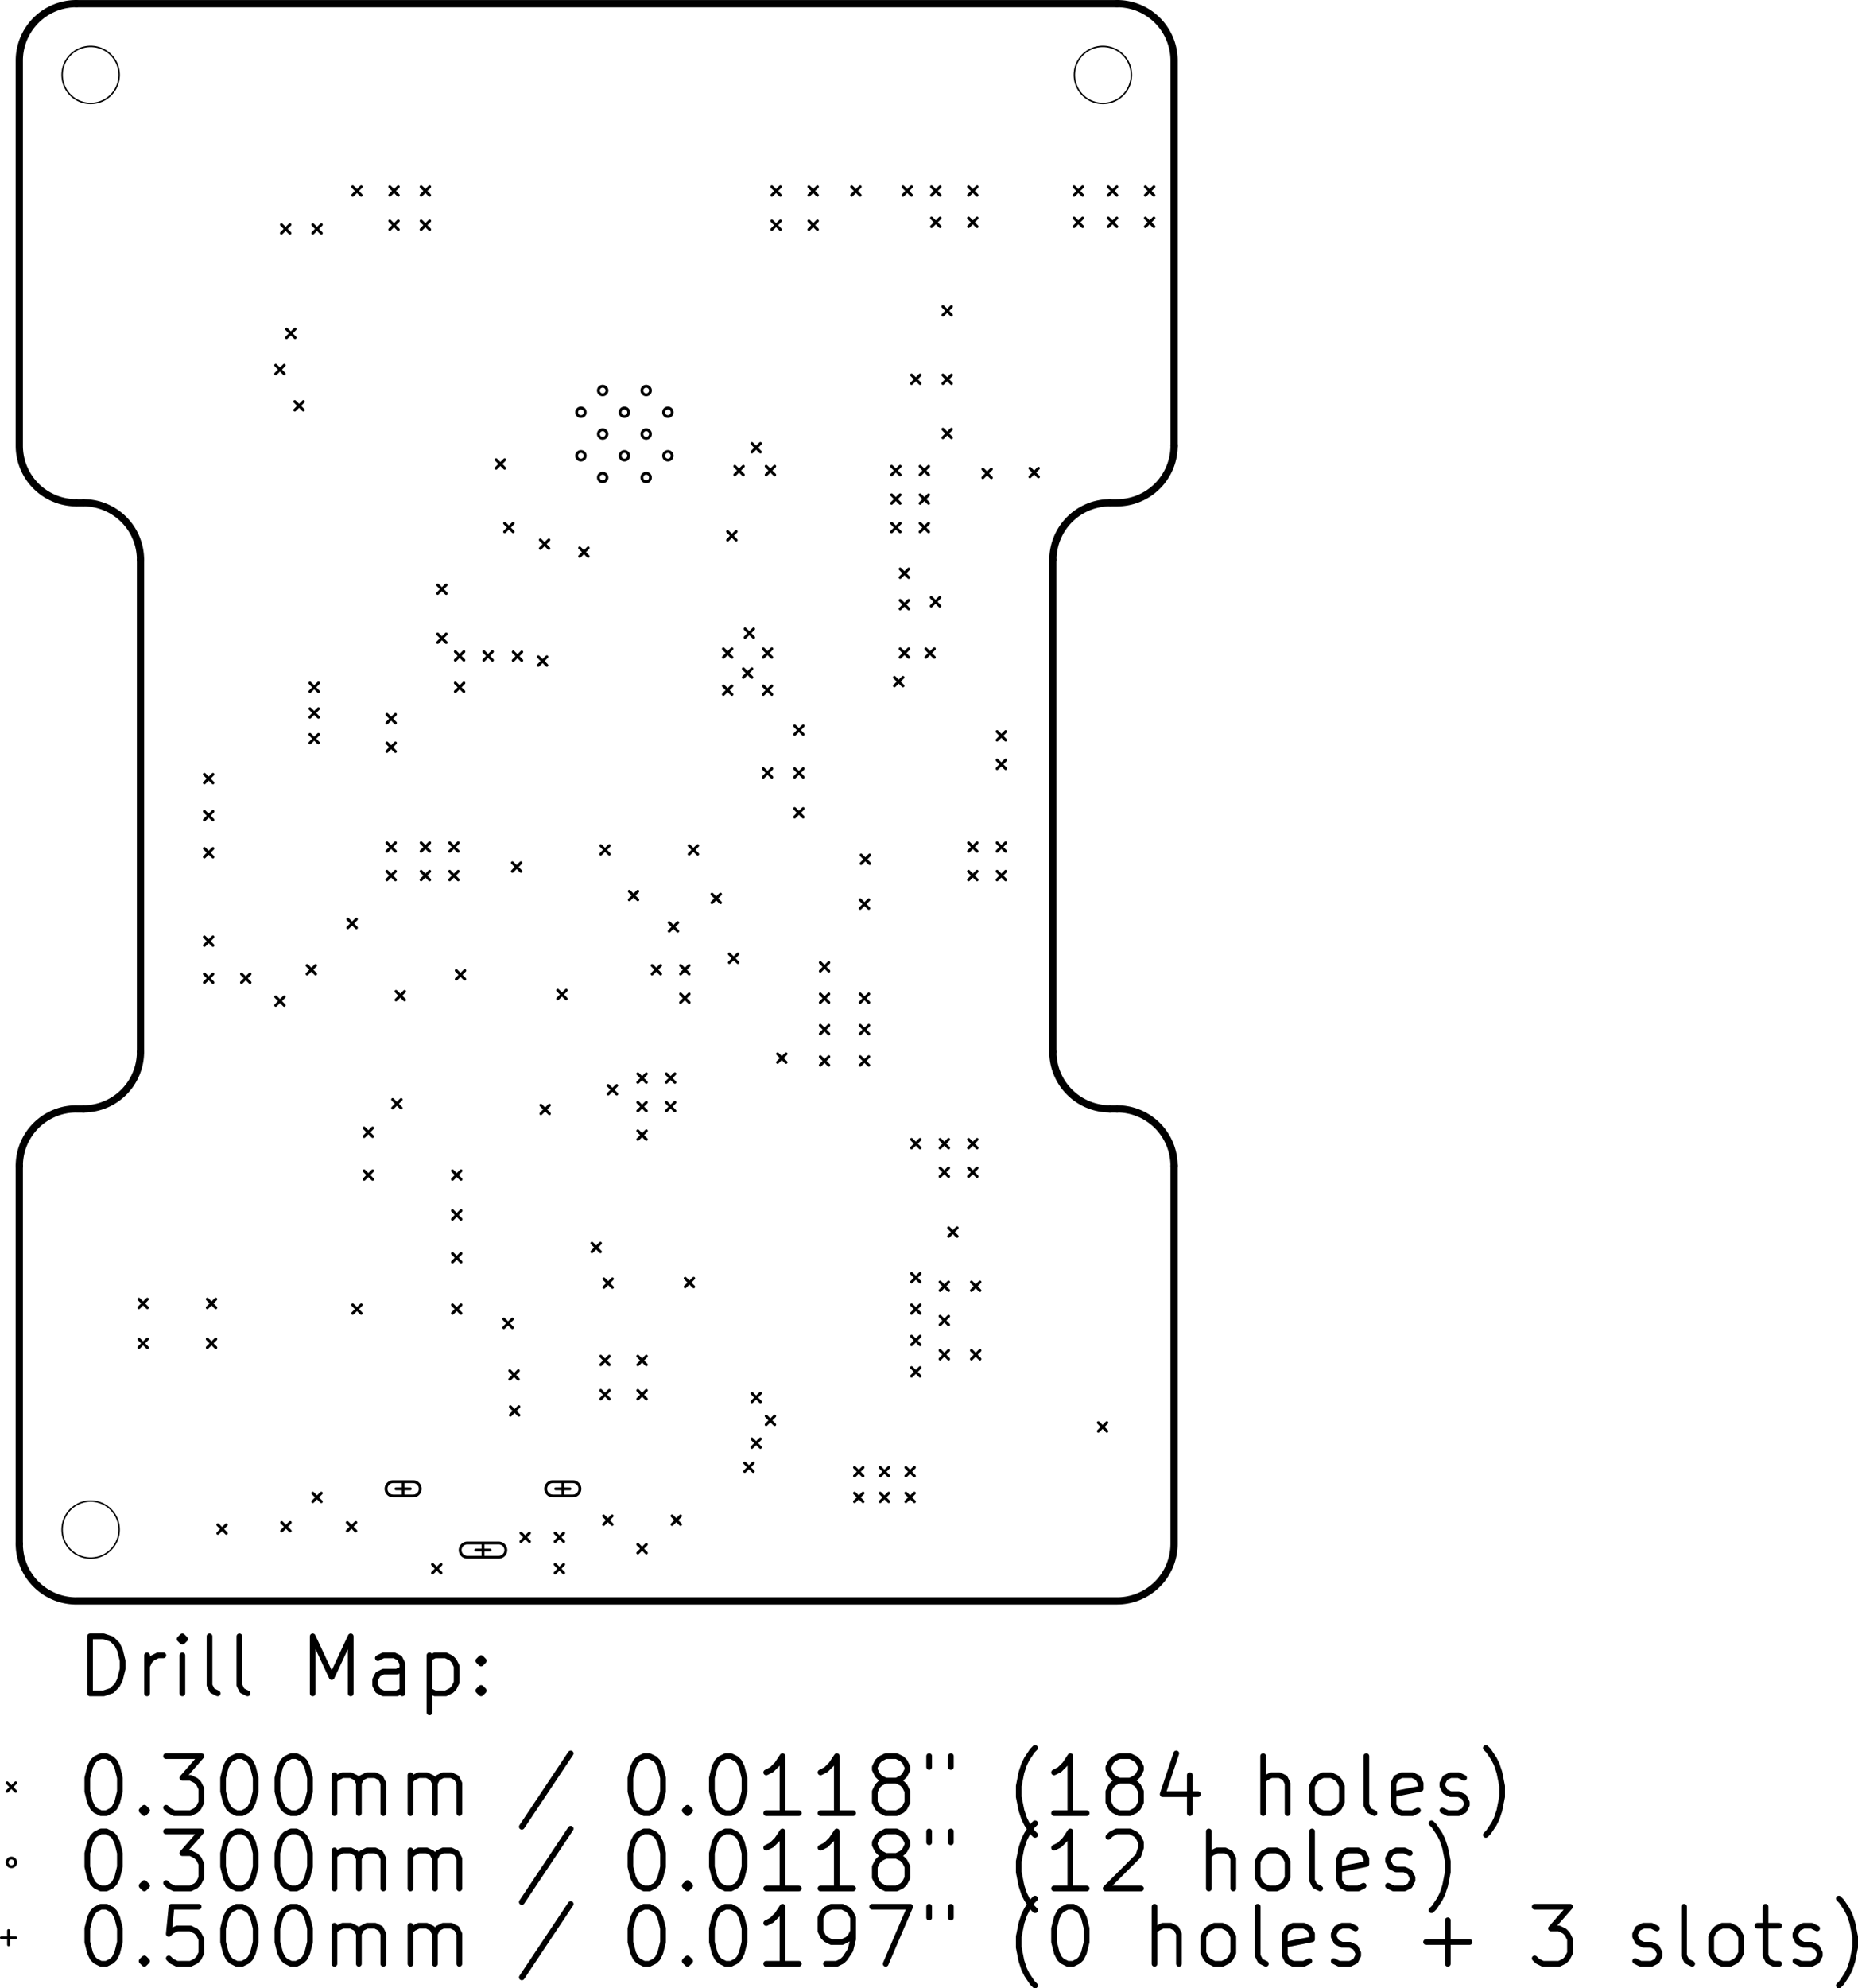 <svg version="1.1" xmlns="http://www.w3.org/2000/svg" xmlns:xlink="http://www.w3.org/1999/xlink" stroke-linecap="round" stroke-linejoin="round" stroke-width="0" fill-rule="evenodd" width="65.163mm" height="69.711mm" viewBox="130281 -138213.74 65162.54 69710.74" id="SOol9qsEthGke3V98xif"><g transform="translate(0,-206716.74) scale(1,-1)" fill="currentColor" stroke="currentColor"><path d="M 169207 -107379 A 2000 2000 0 0 0 167207 -105379 M 171458 -84130 A 2000 2000 0 0 0 169458 -86130 M 132957 -86132 133209 -86132 M 169457 -107379 A 2000 2000 0 0 0 171457 -109379 M 169208 -86131 169457 -86132 M 135208 -88130 135208 -105380 M 130958 -109380 130958 -122632" fill="none" stroke-width="254"/><path d="M 134460 -122130 A 1000 1000 0 0 0 132460 -122130 1000 1000 0 0 0 134460 -122130" fill="none" stroke-width="50"/><path d="M 133208 -86130 A 2000 2000 0 0 0 135208 -88130" fill="none" stroke-width="254"/><path d="M 134460 -71130 A 1000 1000 0 0 0 132460 -71130 1000 1000 0 0 0 134460 -71130" fill="none" stroke-width="50"/><path d="M 169458 -107380 169206 -107380 M 171457 -109380 171457 -122631 M 132958 -124630 A 2000 2000 0 0 0 130958 -122632 M 171457 -122631 A 2000.001 2000.001 0 0 0 169457 -124629 M 132958 -86130 A 2000 2000 0 0 0 130958 -84130 M 167208 -105381 167206 -88131 M 132957 -124629 169458 -124629 M 169458 -68630 A 2000 2000 0 0 0 171458 -70630 M 171458 -84130 171458 -70630 M 130958 -70631 130958 -84130 M 133209 -107381 132957 -107381 M 130958 -70630 A 2000 2000 0 0 0 132958 -68630 M 130958 -109380 A 2000 2000 0 0 0 132958 -107380" fill="none" stroke-width="254"/><path d="M 169960 -71130 A 1000 1000 0 0 0 167960 -71130 1000 1000 0 0 0 169960 -71130" fill="none" stroke-width="50"/><path d="M 167208 -88130 A 2000 2000 0 0 0 169208 -86130 M 135208 -105380 A 2000 2000 0 0 0 133208 -107380 M 169458 -68631 132957 -68631" fill="none" stroke-width="254"/><path d="M 135150 -114050 135450 -114350 M 135450 -114050 135150 -114350 M 135150 -115450 135450 -115750 M 135450 -115450 135150 -115750 M 137450 -95650 137750 -95950 M 137750 -95650 137450 -95950 M 137450 -96950 137750 -97250 M 137750 -96950 137450 -97250 M 137450 -98250 137750 -98550 M 137750 -98250 137450 -98550 M 137450 -101350 137750 -101650 M 137750 -101350 137450 -101650 M 137450 -102650 137750 -102950 M 137750 -102650 137450 -102950 M 137550 -114050 137850 -114350 M 137850 -114050 137550 -114350 M 137550 -115450 137850 -115750 M 137850 -115450 137550 -115750 M 137920 -121960 138220 -122260 M 138220 -121960 137920 -122260 M 138750 -102650 139050 -102950 M 139050 -102650 138750 -102950 M 139950 -81310 140250 -81610 M 140250 -81310 139950 -81610 M 139950 -103450 140250 -103750 M 140250 -103450 139950 -103750 M 140150 -76380 140450 -76680 M 140450 -76380 140150 -76680 M 140160 -121880 140460 -122180 M 140460 -121880 140160 -122180 M 140330 -80040 140630 -80340 M 140630 -80040 140330 -80340 M 140620 -82580 140920 -82880 M 140920 -82580 140620 -82880 M 141050 -102350 141350 -102650 M 141350 -102350 141050 -102650 M 141150 -92450 141450 -92750 M 141450 -92450 141150 -92750 M 141150 -93350 141450 -93650 M 141450 -93350 141150 -93650 M 141150 -94250 141450 -94550 M 141450 -94250 141150 -94550 M 141250 -76380 141550 -76680 M 141550 -76380 141250 -76680 M 141250 -120850 141550 -121150 M 141550 -120850 141250 -121150 M 142460 -121880 142760 -122180 M 142760 -121880 142460 -122180 M 142480 -100730 142780 -101030 M 142780 -100730 142480 -101030 M 142650 -75050 142950 -75350 M 142950 -75050 142650 -75350 M 142650 -114250 142950 -114550 M 142950 -114250 142650 -114550 M 143050 -108050 143350 -108350 M 143350 -108050 143050 -108350 M 143050 -109550 143350 -109850 M 143350 -109550 143050 -109850 M 143850 -93550 144150 -93850 M 144150 -93550 143850 -93850 M 143850 -94550 144150 -94850 M 144150 -94550 143850 -94850 M 143850 -98050 144150 -98350 M 144150 -98050 143850 -98350 M 143850 -99050 144150 -99350 M 144150 -99050 143850 -99350 M 143950 -75050 144250 -75350 M 144250 -75050 143950 -75350 M 143950 -76250 144250 -76550 M 144250 -76250 143950 -76550 M 144050 -107050 144350 -107350 M 144350 -107050 144050 -107350 M 144170 -103260 144470 -103560 M 144470 -103260 144170 -103560 M 145050 -75050 145350 -75350 M 145350 -75050 145050 -75350 M 145050 -76250 145350 -76550 M 145350 -76250 145050 -76550 M 145050 -98050 145350 -98350 M 145350 -98050 145050 -98350 M 145050 -99050 145350 -99350 M 145350 -99050 145050 -99350 M 145450 -123350 145750 -123650 M 145750 -123350 145450 -123650 M 145630 -89010 145930 -89310 M 145930 -89010 145630 -89310 M 145630 -90730 145930 -91030 M 145930 -90730 145630 -91030 M 146050 -98050 146350 -98350 M 146350 -98050 146050 -98350 M 146050 -99050 146350 -99350 M 146350 -99050 146050 -99350 M 146150 -109550 146450 -109850 M 146450 -109550 146150 -109850 M 146150 -110950 146450 -111250 M 146450 -110950 146150 -111250 M 146150 -112450 146450 -112750 M 146450 -112450 146150 -112750 M 146150 -114250 146450 -114550 M 146450 -114250 146150 -114550 M 146250 -91350 146550 -91650 M 146550 -91350 146250 -91650 M 146250 -92450 146550 -92750 M 146550 -92450 146250 -92750 M 146282.5 -102530 146582.5 -102830 M 146582.5 -102530 146282.5 -102830 M 147250 -91350 147550 -91650 M 147550 -91350 147250 -91650 M 147680 -84620 147980 -84920 M 147980 -84620 147680 -84920 M 147950 -114750 148250 -115050 M 148250 -114750 147950 -115050 M 147978.2 -86848.2 148278.2 -87148.2 M 148278.2 -86848.2 147978.2 -87148.2 M 148160 -116560 148460 -116860 M 148460 -116560 148160 -116860 M 148180 -117820 148480 -118120 M 148480 -117820 148180 -118120 M 148250 -98750 148550 -99050 M 148550 -98750 148250 -99050 M 148280 -91360 148580 -91660 M 148580 -91360 148280 -91660 M 148550 -122250 148850 -122550 M 148850 -122250 148550 -122550 M 149160 -91530 149460 -91830 M 149460 -91530 149160 -91830 M 149230 -87430 149530 -87730 M 149530 -87430 149230 -87730 M 149250 -107250 149550 -107550 M 149550 -107250 149250 -107550 M 149750 -122250 150050 -122550 M 150050 -122250 149750 -122550 M 149750 -123350 150050 -123650 M 150050 -123350 149750 -123650 M 149840 -103220 150140 -103520 M 150140 -103220 149840 -103520 M 150610 -87711.8 150910 -88011.8 M 150910 -87711.8 150610 -88011.8 M 151040 -112090 151340 -112390 M 151340 -112090 151040 -112390 M 151350 -98150 151650 -98450 M 151650 -98150 151350 -98450 M 151350 -116050 151650 -116350 M 151650 -116050 151350 -116350 M 151350 -117250 151650 -117550 M 151650 -117250 151350 -117550 M 151450 -121650 151750 -121950 M 151750 -121650 151450 -121950 M 151460 -113340 151760 -113640 M 151760 -113340 151460 -113640 M 151610 -106560 151910 -106860 M 151910 -106560 151610 -106860 M 152350 -99750 152650 -100050 M 152650 -99750 152350 -100050 M 152650 -106150 152950 -106450 M 152950 -106150 152650 -106450 M 152650 -107150 152950 -107450 M 152950 -107150 152650 -107450 M 152650 -108150 152950 -108450 M 152950 -108150 152650 -108450 M 152650 -116050 152950 -116350 M 152950 -116050 152650 -116350 M 152650 -117250 152950 -117550 M 152950 -117250 152650 -117550 M 152650 -122650 152950 -122950 M 152950 -122650 152650 -122950 M 153150 -102350 153450 -102650 M 153450 -102350 153150 -102650 M 153650 -106150 153950 -106450 M 153950 -106150 153650 -106450 M 153650 -107150 153950 -107450 M 153950 -107150 153650 -107450 M 153750 -100850 154050 -101150 M 154050 -100850 153750 -101150 M 153850 -121650 154150 -121950 M 154150 -121650 153850 -121950 M 154150 -102350 154450 -102650 M 154450 -102350 154150 -102650 M 154150 -103350 154450 -103650 M 154450 -103350 154150 -103650 M 154310 -113320 154610 -113620 M 154610 -113320 154310 -113620 M 154450 -98150 154750 -98450 M 154750 -98150 154450 -98450 M 155250 -99850 155550 -100150 M 155550 -99850 155250 -100150 M 155650 -91250 155950 -91550 M 155950 -91250 155650 -91550 M 155650 -92550 155950 -92850 M 155950 -92550 155650 -92850 M 155800 -87138.2 156100 -87438.2 M 156100 -87138.2 155800 -87438.2 M 155860 -101950 156160 -102250 M 156160 -101950 155860 -102250 M 156050 -84850 156350 -85150 M 156350 -84850 156050 -85150 M 156350 -91950 156650 -92250 M 156650 -91950 156350 -92250 M 156397.5 -119792.5 156697.5 -120092.5 M 156697.5 -119792.5 156397.5 -120092.5 M 156410 -90551.8 156710 -90851.8 M 156710 -90551.8 156410 -90851.8 M 156650 -84050 156950 -84350 M 156950 -84050 156650 -84350 M 156650 -117350 156950 -117650 M 156950 -117350 156650 -117650 M 156650 -118950 156950 -119250 M 156950 -118950 156650 -119250 M 157050 -91250 157350 -91550 M 157350 -91250 157050 -91550 M 157050 -92550 157350 -92850 M 157350 -92550 157050 -92850 M 157050 -95450 157350 -95750 M 157350 -95450 157050 -95750 M 157150 -84850 157450 -85150 M 157450 -84850 157150 -85150 M 157150 -118150 157450 -118450 M 157450 -118150 157150 -118450 M 157350 -75050 157650 -75350 M 157650 -75050 157350 -75350 M 157350 -76250 157650 -76550 M 157650 -76250 157350 -76550 M 157550 -105450 157850 -105750 M 157850 -105450 157550 -105750 M 158150 -93950 158450 -94250 M 158450 -93950 158150 -94250 M 158150 -95450 158450 -95750 M 158450 -95450 158150 -95750 M 158150 -96850 158450 -97150 M 158450 -96850 158150 -97150 M 158650 -75050 158950 -75350 M 158950 -75050 158650 -75350 M 158650 -76250 158950 -76550 M 158950 -76250 158650 -76550 M 159050 -102250 159350 -102550 M 159350 -102250 159050 -102550 M 159050 -103350 159350 -103650 M 159350 -103350 159050 -103650 M 159050 -104450 159350 -104750 M 159350 -104450 159050 -104750 M 159050 -105550 159350 -105850 M 159350 -105550 159050 -105850 M 160150 -75050 160450 -75350 M 160450 -75050 160150 -75350 M 160250 -119950 160550 -120250 M 160550 -119950 160250 -120250 M 160250 -120850 160550 -121150 M 160550 -120850 160250 -121150 M 160450 -100050 160750 -100350 M 160750 -100050 160450 -100350 M 160450 -103350 160750 -103650 M 160750 -103350 160450 -103650 M 160450 -104450 160750 -104750 M 160750 -104450 160450 -104750 M 160450 -105550 160750 -105850 M 160750 -105550 160450 -105850 M 160480 -98480 160780 -98780 M 160780 -98480 160480 -98780 M 161150 -119950 161450 -120250 M 161450 -119950 161150 -120250 M 161150 -120850 161450 -121150 M 161450 -120850 161150 -121150 M 161550 -84850 161850 -85150 M 161850 -84850 161550 -85150 M 161550 -85850 161850 -86150 M 161850 -85850 161550 -86150 M 161550 -86850 161850 -87150 M 161850 -86850 161550 -87150 M 161650 -92250 161950 -92550 M 161950 -92250 161650 -92550 M 161850 -88450 162150 -88750 M 162150 -88450 161850 -88750 M 161850 -89550 162150 -89850 M 162150 -89550 161850 -89850 M 161850 -91250 162150 -91550 M 162150 -91250 161850 -91550 M 161950 -75050 162250 -75350 M 162250 -75050 161950 -75350 M 162050 -119950 162350 -120250 M 162350 -119950 162050 -120250 M 162050 -120850 162350 -121150 M 162350 -120850 162050 -121150 M 162250 -81650 162550 -81950 M 162550 -81650 162250 -81950 M 162250 -108450 162550 -108750 M 162550 -108450 162250 -108750 M 162250 -113150 162550 -113450 M 162550 -113150 162250 -113450 M 162250 -114250 162550 -114550 M 162550 -114250 162250 -114550 M 162250 -115350 162550 -115650 M 162550 -115350 162250 -115650 M 162250 -116450 162550 -116750 M 162550 -116450 162250 -116750 M 162550 -84850 162850 -85150 M 162850 -84850 162550 -85150 M 162550 -85850 162850 -86150 M 162850 -85850 162550 -86150 M 162550 -86850 162850 -87150 M 162850 -86850 162550 -87150 M 162750 -91250 163050 -91550 M 163050 -91250 162750 -91550 M 162940 -89450 163240 -89750 M 163240 -89450 162940 -89750 M 162950 -75050 163250 -75350 M 163250 -75050 162950 -75350 M 162950 -76150 163250 -76450 M 163250 -76150 162950 -76450 M 163250 -108450 163550 -108750 M 163550 -108450 163250 -108750 M 163250 -109450 163550 -109750 M 163550 -109450 163250 -109750 M 163250 -113450 163550 -113750 M 163550 -113450 163250 -113750 M 163250 -114650 163550 -114950 M 163550 -114650 163250 -114950 M 163250 -115850 163550 -116150 M 163550 -115850 163250 -116150 M 163350 -79250 163650 -79550 M 163650 -79250 163350 -79550 M 163350 -81650 163650 -81950 M 163650 -81650 163350 -81950 M 163350 -83550 163650 -83850 M 163650 -83550 163350 -83850 M 163550 -111550 163850 -111850 M 163850 -111550 163550 -111850 M 164250 -75050 164550 -75350 M 164550 -75050 164250 -75350 M 164250 -76150 164550 -76450 M 164550 -76150 164250 -76450 M 164250 -98050 164550 -98350 M 164550 -98050 164250 -98350 M 164250 -99050 164550 -99350 M 164550 -99050 164250 -99350 M 164250 -108450 164550 -108750 M 164550 -108450 164250 -108750 M 164250 -109450 164550 -109750 M 164550 -109450 164250 -109750 M 164350 -113450 164650 -113750 M 164650 -113450 164350 -113750 M 164350 -115850 164650 -116150 M 164650 -115850 164350 -116150 M 164750 -84950 165050 -85250 M 165050 -84950 164750 -85250 M 165250 -94150 165550 -94450 M 165550 -94150 165250 -94450 M 165250 -95150 165550 -95450 M 165550 -95150 165250 -95450 M 165250 -98050 165550 -98350 M 165550 -98050 165250 -98350 M 165250 -99050 165550 -99350 M 165550 -99050 165250 -99350 M 166400 -84920 166700 -85220 M 166700 -84920 166400 -85220 M 167950 -75050 168250 -75350 M 168250 -75050 167950 -75350 M 167950 -76150 168250 -76450 M 168250 -76150 167950 -76450 M 168800 -118380 169100 -118680 M 169100 -118380 168800 -118680 M 169150 -75050 169450 -75350 M 169450 -75050 169150 -75350 M 169150 -76150 169450 -76450 M 169450 -76150 169150 -76450 M 170450 -75050 170750 -75350 M 170750 -75050 170450 -75350 M 170450 -76150 170750 -76450 M 170750 -76150 170450 -76450 M 150805 -82957.5 A 150 150 0 0 0 150505 -82957.5 150 150 0 0 0 150805 -82957.5 M 150805 -84482.5 A 150 150 0 0 0 150505 -84482.5 150 150 0 0 0 150805 -84482.5 M 151567.5 -82195 A 150 150 0 0 0 151267.5 -82195 150 150 0 0 0 151567.5 -82195 M 151567.5 -83720 A 150 150 0 0 0 151267.5 -83720 150 150 0 0 0 151567.5 -83720 M 151567.5 -85245 A 150 150 0 0 0 151267.5 -85245 150 150 0 0 0 151567.5 -85245 M 152330 -82957.5 A 150 150 0 0 0 152030 -82957.5 150 150 0 0 0 152330 -82957.5 M 152330 -84482.5 A 150 150 0 0 0 152030 -84482.5 150 150 0 0 0 152330 -84482.5 M 153092.5 -82195 A 150 150 0 0 0 152792.5 -82195 150 150 0 0 0 153092.5 -82195 M 153092.5 -83720 A 150 150 0 0 0 152792.5 -83720 150 150 0 0 0 153092.5 -83720 M 153092.5 -85245 A 150 150 0 0 0 152792.5 -85245 150 150 0 0 0 153092.5 -85245 M 153855 -82957.5 A 150 150 0 0 0 153555 -82957.5 150 150 0 0 0 153855 -82957.5 M 153855 -84482.5 A 150 150 0 0 0 153555 -84482.5 150 150 0 0 0 153855 -84482.5 M 144420 -120450 144420 -120950 M 144170 -120700 144670 -120700 M 144070 -120950 144770 -120950 M 144770 -120450 A 250 250 0 0 0 144770 -120950 M 144770 -120450 144070 -120450 A 250 250 0 0 1 144070 -120950 M 147220 -122600 147220 -123100 M 146970 -122850 147470 -122850 M 146670 -123100 147770 -123100 M 147770 -122600 A 250 250 0 0 0 147770 -123100 M 147770 -122600 146670 -122600 A 250 250 0 0 1 146670 -123100 M 150020 -120450 150020 -120950 M 149770 -120700 150270 -120700 M 149670 -120950 150370 -120950 M 150370 -120450 A 250 250 0 0 0 150370 -120950 M 150370 -120450 149670 -120450 A 250 250 0 0 1 149670 -120950" fill="none" stroke-width="100"/><path d="M 133438.77 -127871.84 133438.77 -125871.84 133914.96 -125871.84 134200.67 -125967.08 134391.15 -126157.55 134486.39 -126348.03 134581.62 -126728.98 134581.62 -127014.69 134486.39 -127395.65 134391.15 -127586.12 134200.67 -127776.6 133914.96 -127871.84 133438.77 -127871.84 M 135438.77 -127871.84 135438.77 -126538.5 M 135438.77 -126919.46 135534.01 -126728.98 135629.24 -126633.74 135819.72 -126538.5 136010.2 -126538.5 M 136676.86 -127871.84 136676.86 -126538.5 M 136676.86 -125871.84 136581.62 -125967.08 136676.86 -126062.31 136772.1 -125967.08 136676.86 -125871.84 136676.86 -126062.31 M 137914.96 -127871.84 137724.48 -127776.6 137629.24 -127586.12 137629.24 -125871.84 M 138962.58 -127871.84 138772.1 -127776.6 138676.86 -127586.12 138676.86 -125871.84 M 141248.29 -127871.84 141248.29 -125871.84 141914.96 -127300.41 142581.62 -125871.84 142581.62 -127871.84 M 144391.15 -127871.84 144391.15 -126824.22 144295.91 -126633.74 144105.43 -126538.5 143724.48 -126538.5 143534.01 -126633.74 M 144391.15 -127776.6 144200.67 -127871.84 143724.48 -127871.84 143534.01 -127776.6 143438.77 -127586.12 143438.77 -127395.65 143534.01 -127205.17 143724.48 -127109.93 144200.67 -127109.93 144391.15 -127014.69 M 145343.53 -126538.5 145343.53 -128538.5 M 145343.53 -126633.74 145534.01 -126538.5 145914.96 -126538.5 146105.43 -126633.74 146200.67 -126728.98 146295.91 -126919.46 146295.91 -127490.88 146200.67 -127681.36 146105.43 -127776.6 145914.96 -127871.84 145534.01 -127871.84 145343.53 -127776.6 M 147153.05 -127681.36 147248.29 -127776.6 147153.05 -127871.84 147057.82 -127776.6 147153.05 -127681.36 147153.05 -127871.84 M 147153.05 -126633.74 147248.29 -126728.98 147153.05 -126824.22 147057.82 -126728.98 147153.05 -126633.74 147153.05 -126824.22" fill="none" stroke-width="200"/><path d="M 130531 -131007 130831 -131307 M 130831 -131007 130531 -131307" fill="none" stroke-width="100"/><path d="M 133819.72 -130071.84 134010.2 -130071.84 134200.67 -130167.08 134295.91 -130262.31 134391.15 -130452.79 134486.39 -130833.74 134486.39 -131309.93 134391.15 -131690.88 134295.91 -131881.36 134200.67 -131976.6 134010.2 -132071.84 133819.72 -132071.84 133629.24 -131976.6 133534.01 -131881.36 133438.77 -131690.88 133343.53 -131309.93 133343.53 -130833.74 133438.77 -130452.79 133534.01 -130262.31 133629.24 -130167.08 133819.72 -130071.84 M 135343.53 -131881.36 135438.77 -131976.6 135343.53 -132071.84 135248.29 -131976.6 135343.53 -131881.36 135343.53 -132071.84 M 136105.43 -130071.84 137343.53 -130071.84 136676.86 -130833.74 136962.58 -130833.74 137153.05 -130928.98 137248.29 -131024.22 137343.53 -131214.69 137343.53 -131690.88 137248.29 -131881.36 137153.05 -131976.6 136962.58 -132071.84 136391.15 -132071.84 136200.67 -131976.6 136105.43 -131881.36 M 138581.62 -130071.84 138772.1 -130071.84 138962.58 -130167.08 139057.82 -130262.31 139153.05 -130452.79 139248.29 -130833.74 139248.29 -131309.93 139153.05 -131690.88 139057.82 -131881.36 138962.58 -131976.6 138772.1 -132071.84 138581.62 -132071.84 138391.15 -131976.6 138295.91 -131881.36 138200.67 -131690.88 138105.43 -131309.93 138105.43 -130833.74 138200.67 -130452.79 138295.91 -130262.31 138391.15 -130167.08 138581.62 -130071.84 M 140486.39 -130071.84 140676.86 -130071.84 140867.34 -130167.08 140962.58 -130262.31 141057.82 -130452.79 141153.05 -130833.74 141153.05 -131309.93 141057.82 -131690.88 140962.58 -131881.36 140867.34 -131976.6 140676.86 -132071.84 140486.39 -132071.84 140295.91 -131976.6 140200.67 -131881.36 140105.43 -131690.88 140010.2 -131309.93 140010.2 -130833.74 140105.43 -130452.79 140200.67 -130262.31 140295.91 -130167.08 140486.39 -130071.84 M 142010.2 -132071.84 142010.2 -130738.5 M 142010.2 -130928.98 142105.43 -130833.74 142295.91 -130738.5 142581.63 -130738.5 142772.1 -130833.74 142867.34 -131024.22 142867.34 -132071.84 M 142867.34 -131024.22 142962.58 -130833.74 143153.05 -130738.5 143438.77 -130738.5 143629.24 -130833.74 143724.48 -131024.22 143724.48 -132071.84 M 144676.86 -132071.84 144676.86 -130738.5 M 144676.86 -130928.98 144772.1 -130833.74 144962.58 -130738.5 145248.29 -130738.5 145438.77 -130833.74 145534.01 -131024.22 145534.01 -132071.84 M 145534.01 -131024.22 145629.24 -130833.74 145819.72 -130738.5 146105.43 -130738.5 146295.91 -130833.74 146391.15 -131024.22 146391.15 -132071.84 M 150295.91 -129976.6 148581.63 -132548.03 M 152867.34 -130071.84 153057.82 -130071.84 153248.29 -130167.08 153343.53 -130262.31 153438.77 -130452.79 153534.01 -130833.74 153534.01 -131309.93 153438.77 -131690.88 153343.53 -131881.36 153248.29 -131976.6 153057.82 -132071.84 152867.34 -132071.84 152676.86 -131976.6 152581.63 -131881.36 152486.39 -131690.88 152391.15 -131309.93 152391.15 -130833.74 152486.39 -130452.79 152581.63 -130262.31 152676.86 -130167.08 152867.34 -130071.84 M 154391.15 -131881.36 154486.39 -131976.6 154391.15 -132071.84 154295.91 -131976.6 154391.15 -131881.36 154391.15 -132071.84 M 155724.48 -130071.84 155914.96 -130071.84 156105.44 -130167.08 156200.67 -130262.31 156295.91 -130452.79 156391.15 -130833.74 156391.15 -131309.93 156295.91 -131690.88 156200.67 -131881.36 156105.44 -131976.6 155914.96 -132071.84 155724.48 -132071.84 155534.01 -131976.6 155438.77 -131881.36 155343.53 -131690.88 155248.29 -131309.93 155248.29 -130833.74 155343.53 -130452.79 155438.77 -130262.31 155534.01 -130167.08 155724.48 -130071.84 M 158295.91 -132071.84 157153.06 -132071.84 M 157724.48 -132071.84 157724.48 -130071.84 157534.01 -130357.55 157343.53 -130548.03 157153.06 -130643.27 M 160200.67 -132071.84 159057.82 -132071.84 M 159629.25 -132071.84 159629.25 -130071.84 159438.77 -130357.55 159248.29 -130548.03 159057.82 -130643.27 M 161343.53 -130928.98 161153.06 -130833.74 161057.82 -130738.5 160962.58 -130548.03 160962.58 -130452.79 161057.82 -130262.31 161153.06 -130167.08 161343.53 -130071.84 161724.48 -130071.84 161914.96 -130167.08 162010.2 -130262.31 162105.44 -130452.79 162105.44 -130548.03 162010.2 -130738.5 161914.96 -130833.74 161724.48 -130928.98 161343.53 -130928.98 161153.06 -131024.22 161057.82 -131119.46 160962.58 -131309.93 160962.58 -131690.88 161057.82 -131881.36 161153.06 -131976.6 161343.53 -132071.84 161724.48 -132071.84 161914.96 -131976.6 162010.2 -131881.36 162105.44 -131690.88 162105.44 -131309.93 162010.2 -131119.46 161914.96 -131024.22 161724.48 -130928.98 M 162867.34 -130071.84 162867.34 -130452.79 M 163629.25 -130071.84 163629.25 -130452.79 M 166581.63 -132833.74 166486.39 -132738.5 166295.91 -132452.79 166200.68 -132262.31 166105.44 -131976.6 166010.2 -131500.41 166010.2 -131119.46 166105.44 -130643.27 166200.68 -130357.55 166295.91 -130167.08 166486.39 -129881.36 166581.63 -129786.12 M 168391.15 -132071.84 167248.29 -132071.84 M 167819.72 -132071.84 167819.72 -130071.84 167629.25 -130357.55 167438.77 -130548.03 167248.29 -130643.27 M 169534.01 -130928.98 169343.53 -130833.74 169248.3 -130738.5 169153.06 -130548.03 169153.06 -130452.79 169248.3 -130262.31 169343.53 -130167.08 169534.01 -130071.84 169914.96 -130071.84 170105.44 -130167.08 170200.68 -130262.31 170295.91 -130452.79 170295.91 -130548.03 170200.68 -130738.5 170105.44 -130833.74 169914.96 -130928.98 169534.01 -130928.98 169343.53 -131024.22 169248.3 -131119.46 169153.06 -131309.93 169153.06 -131690.88 169248.3 -131881.36 169343.53 -131976.6 169534.01 -132071.84 169914.96 -132071.84 170105.44 -131976.6 170200.68 -131881.36 170295.91 -131690.88 170295.91 -131309.93 170200.68 -131119.46 170105.44 -131024.22 169914.96 -130928.98 M 172010.2 -130738.5 172010.2 -132071.84 M 171534.01 -129976.6 171057.82 -131405.17 172295.91 -131405.17 M 174581.63 -132071.84 174581.63 -130071.84 M 175438.77 -132071.84 175438.77 -131024.22 175343.53 -130833.74 175153.06 -130738.5 174867.34 -130738.5 174676.87 -130833.74 174581.63 -130928.98 M 176676.87 -132071.84 176486.39 -131976.6 176391.15 -131881.36 176295.92 -131690.88 176295.92 -131119.46 176391.15 -130928.98 176486.39 -130833.74 176676.87 -130738.5 176962.58 -130738.5 177153.06 -130833.74 177248.3 -130928.98 177343.53 -131119.46 177343.53 -131690.88 177248.3 -131881.36 177153.06 -131976.6 176962.58 -132071.84 176676.87 -132071.84 M 178486.39 -132071.84 178295.92 -131976.6 178200.68 -131786.12 178200.68 -130071.84 M 180010.2 -131976.6 179819.73 -132071.84 179438.77 -132071.84 179248.3 -131976.6 179153.06 -131786.12 179153.06 -131024.22 179248.3 -130833.74 179438.77 -130738.5 179819.73 -130738.5 180010.2 -130833.74 180105.44 -131024.22 180105.44 -131214.69 179153.06 -131405.17 M 180867.34 -131976.6 181057.82 -132071.84 181438.77 -132071.84 181629.25 -131976.6 181724.49 -131786.12 181724.49 -131690.88 181629.25 -131500.41 181438.77 -131405.17 181153.06 -131405.17 180962.58 -131309.93 180867.34 -131119.46 180867.34 -131024.22 180962.58 -130833.74 181153.06 -130738.5 181438.77 -130738.5 181629.25 -130833.74 M 182391.15 -132833.74 182486.39 -132738.5 182676.87 -132452.79 182772.11 -132262.31 182867.34 -131976.6 182962.58 -131500.41 182962.58 -131119.46 182867.34 -130643.27 182772.11 -130357.55 182676.87 -130167.08 182486.39 -129881.36 182391.15 -129786.12" fill="none" stroke-width="200"/><path d="M 130831 -133797 A 150 150 0 0 0 130531 -133797 150 150 0 0 0 130831 -133797" fill="none" stroke-width="100"/><path d="M 133819.72 -132711.84 134010.2 -132711.84 134200.67 -132807.08 134295.91 -132902.31 134391.15 -133092.79 134486.39 -133473.74 134486.39 -133949.93 134391.15 -134330.88 134295.91 -134521.36 134200.67 -134616.6 134010.2 -134711.84 133819.72 -134711.84 133629.24 -134616.6 133534.01 -134521.36 133438.77 -134330.88 133343.53 -133949.93 133343.53 -133473.74 133438.77 -133092.79 133534.01 -132902.31 133629.24 -132807.08 133819.72 -132711.84 M 135343.53 -134521.36 135438.77 -134616.6 135343.53 -134711.84 135248.29 -134616.6 135343.53 -134521.36 135343.53 -134711.84 M 136105.43 -132711.84 137343.53 -132711.84 136676.86 -133473.74 136962.58 -133473.74 137153.05 -133568.98 137248.29 -133664.22 137343.53 -133854.69 137343.53 -134330.88 137248.29 -134521.36 137153.05 -134616.6 136962.58 -134711.84 136391.15 -134711.84 136200.67 -134616.6 136105.43 -134521.36 M 138581.62 -132711.84 138772.1 -132711.84 138962.58 -132807.08 139057.82 -132902.31 139153.05 -133092.79 139248.29 -133473.74 139248.29 -133949.93 139153.05 -134330.88 139057.82 -134521.36 138962.58 -134616.6 138772.1 -134711.84 138581.62 -134711.84 138391.15 -134616.6 138295.91 -134521.36 138200.67 -134330.88 138105.43 -133949.93 138105.43 -133473.74 138200.67 -133092.79 138295.91 -132902.31 138391.15 -132807.08 138581.62 -132711.84 M 140486.39 -132711.84 140676.86 -132711.84 140867.34 -132807.08 140962.58 -132902.31 141057.82 -133092.79 141153.05 -133473.74 141153.05 -133949.93 141057.82 -134330.88 140962.58 -134521.36 140867.34 -134616.6 140676.86 -134711.84 140486.39 -134711.84 140295.91 -134616.6 140200.67 -134521.36 140105.43 -134330.88 140010.2 -133949.93 140010.2 -133473.74 140105.43 -133092.79 140200.67 -132902.31 140295.91 -132807.08 140486.39 -132711.84 M 142010.2 -134711.84 142010.2 -133378.5 M 142010.2 -133568.98 142105.43 -133473.74 142295.91 -133378.5 142581.63 -133378.5 142772.1 -133473.74 142867.34 -133664.22 142867.34 -134711.84 M 142867.34 -133664.22 142962.58 -133473.74 143153.05 -133378.5 143438.77 -133378.5 143629.24 -133473.74 143724.48 -133664.22 143724.48 -134711.84 M 144676.86 -134711.84 144676.86 -133378.5 M 144676.86 -133568.98 144772.1 -133473.74 144962.58 -133378.5 145248.29 -133378.5 145438.77 -133473.74 145534.01 -133664.22 145534.01 -134711.84 M 145534.01 -133664.22 145629.24 -133473.74 145819.72 -133378.5 146105.43 -133378.5 146295.91 -133473.74 146391.15 -133664.22 146391.15 -134711.84 M 150295.91 -132616.6 148581.63 -135188.03 M 152867.34 -132711.84 153057.82 -132711.84 153248.29 -132807.08 153343.53 -132902.31 153438.77 -133092.79 153534.01 -133473.74 153534.01 -133949.93 153438.77 -134330.88 153343.53 -134521.36 153248.29 -134616.6 153057.82 -134711.84 152867.34 -134711.84 152676.86 -134616.6 152581.63 -134521.36 152486.39 -134330.88 152391.15 -133949.93 152391.15 -133473.74 152486.39 -133092.79 152581.63 -132902.31 152676.86 -132807.08 152867.34 -132711.84 M 154391.15 -134521.36 154486.39 -134616.6 154391.15 -134711.84 154295.91 -134616.6 154391.15 -134521.36 154391.15 -134711.84 M 155724.48 -132711.84 155914.96 -132711.84 156105.44 -132807.08 156200.67 -132902.31 156295.91 -133092.79 156391.15 -133473.74 156391.15 -133949.93 156295.91 -134330.88 156200.67 -134521.36 156105.44 -134616.6 155914.96 -134711.84 155724.48 -134711.84 155534.01 -134616.6 155438.77 -134521.36 155343.53 -134330.88 155248.29 -133949.93 155248.29 -133473.74 155343.53 -133092.79 155438.77 -132902.31 155534.01 -132807.08 155724.48 -132711.84 M 158295.91 -134711.84 157153.06 -134711.84 M 157724.48 -134711.84 157724.48 -132711.84 157534.01 -132997.55 157343.53 -133188.03 157153.06 -133283.27 M 160200.67 -134711.84 159057.82 -134711.84 M 159629.25 -134711.84 159629.25 -132711.84 159438.77 -132997.55 159248.29 -133188.03 159057.82 -133283.27 M 161343.53 -133568.98 161153.06 -133473.74 161057.82 -133378.5 160962.58 -133188.03 160962.58 -133092.79 161057.82 -132902.31 161153.06 -132807.08 161343.53 -132711.84 161724.48 -132711.84 161914.96 -132807.08 162010.2 -132902.31 162105.44 -133092.79 162105.44 -133188.03 162010.2 -133378.5 161914.96 -133473.74 161724.48 -133568.98 161343.53 -133568.98 161153.06 -133664.22 161057.82 -133759.46 160962.58 -133949.93 160962.58 -134330.88 161057.82 -134521.36 161153.06 -134616.6 161343.53 -134711.84 161724.48 -134711.84 161914.96 -134616.6 162010.2 -134521.36 162105.44 -134330.88 162105.44 -133949.93 162010.2 -133759.46 161914.96 -133664.22 161724.48 -133568.98 M 162867.34 -132711.84 162867.34 -133092.79 M 163629.25 -132711.84 163629.25 -133092.79 M 166581.63 -135473.74 166486.39 -135378.5 166295.91 -135092.79 166200.68 -134902.31 166105.44 -134616.6 166010.2 -134140.41 166010.2 -133759.46 166105.44 -133283.27 166200.68 -132997.55 166295.91 -132807.08 166486.39 -132521.36 166581.63 -132426.12 M 168391.15 -134711.84 167248.29 -134711.84 M 167819.72 -134711.84 167819.72 -132711.84 167629.25 -132997.55 167438.77 -133188.03 167248.29 -133283.27 M 169153.06 -132902.31 169248.3 -132807.08 169438.77 -132711.84 169914.96 -132711.84 170105.44 -132807.08 170200.68 -132902.31 170295.91 -133092.79 170295.91 -133283.27 170200.68 -133568.98 169057.82 -134711.84 170295.91 -134711.84 M 172676.87 -134711.84 172676.87 -132711.84 M 173534.01 -134711.84 173534.01 -133664.22 173438.77 -133473.74 173248.3 -133378.5 172962.58 -133378.5 172772.11 -133473.74 172676.87 -133568.98 M 174772.11 -134711.84 174581.63 -134616.6 174486.39 -134521.36 174391.15 -134330.88 174391.15 -133759.46 174486.39 -133568.98 174581.63 -133473.74 174772.11 -133378.5 175057.82 -133378.5 175248.3 -133473.74 175343.53 -133568.98 175438.77 -133759.46 175438.77 -134330.88 175343.53 -134521.36 175248.3 -134616.6 175057.82 -134711.84 174772.11 -134711.84 M 176581.63 -134711.84 176391.15 -134616.6 176295.92 -134426.12 176295.92 -132711.84 M 178105.44 -134616.6 177914.96 -134711.84 177534.01 -134711.84 177343.53 -134616.6 177248.3 -134426.12 177248.3 -133664.22 177343.53 -133473.74 177534.01 -133378.5 177914.96 -133378.5 178105.44 -133473.74 178200.68 -133664.22 178200.68 -133854.69 177248.3 -134045.17 M 178962.58 -134616.6 179153.06 -134711.84 179534.01 -134711.84 179724.49 -134616.6 179819.73 -134426.12 179819.73 -134330.88 179724.49 -134140.41 179534.01 -134045.17 179248.3 -134045.17 179057.82 -133949.93 178962.58 -133759.46 178962.58 -133664.22 179057.82 -133473.74 179248.3 -133378.5 179534.01 -133378.5 179724.49 -133473.74 M 180486.39 -135473.74 180581.63 -135378.5 180772.11 -135092.79 180867.34 -134902.31 180962.58 -134616.6 181057.82 -134140.41 181057.82 -133759.46 180962.58 -133283.27 180867.34 -132997.55 180772.11 -132807.08 180581.63 -132521.36 180486.39 -132426.12" fill="none" stroke-width="200"/><path d="M 130581 -136187 130581 -136687 M 130331 -136437 130831 -136437" fill="none" stroke-width="100"/><path d="M 133819.72 -135351.84 134010.2 -135351.84 134200.67 -135447.08 134295.91 -135542.31 134391.15 -135732.79 134486.39 -136113.74 134486.39 -136589.93 134391.15 -136970.88 134295.91 -137161.36 134200.67 -137256.6 134010.2 -137351.84 133819.72 -137351.84 133629.24 -137256.6 133534.01 -137161.36 133438.77 -136970.88 133343.53 -136589.93 133343.53 -136113.74 133438.77 -135732.79 133534.01 -135542.31 133629.24 -135447.08 133819.72 -135351.84 M 135343.53 -137161.36 135438.77 -137256.6 135343.53 -137351.84 135248.29 -137256.6 135343.53 -137161.36 135343.53 -137351.84 M 137248.29 -135351.84 136295.91 -135351.84 136200.67 -136304.22 136295.91 -136208.98 136486.39 -136113.74 136962.58 -136113.74 137153.05 -136208.98 137248.29 -136304.22 137343.53 -136494.69 137343.53 -136970.88 137248.29 -137161.36 137153.05 -137256.6 136962.58 -137351.84 136486.39 -137351.84 136295.91 -137256.6 136200.67 -137161.36 M 138581.62 -135351.84 138772.1 -135351.84 138962.58 -135447.08 139057.82 -135542.31 139153.05 -135732.79 139248.29 -136113.74 139248.29 -136589.93 139153.05 -136970.88 139057.82 -137161.36 138962.58 -137256.6 138772.1 -137351.84 138581.62 -137351.84 138391.15 -137256.6 138295.91 -137161.36 138200.67 -136970.88 138105.43 -136589.93 138105.43 -136113.74 138200.67 -135732.79 138295.91 -135542.31 138391.15 -135447.08 138581.62 -135351.84 M 140486.39 -135351.84 140676.86 -135351.84 140867.34 -135447.08 140962.58 -135542.31 141057.82 -135732.79 141153.05 -136113.74 141153.05 -136589.93 141057.82 -136970.88 140962.58 -137161.36 140867.34 -137256.6 140676.86 -137351.84 140486.39 -137351.84 140295.91 -137256.6 140200.67 -137161.36 140105.43 -136970.88 140010.2 -136589.93 140010.2 -136113.74 140105.43 -135732.79 140200.67 -135542.31 140295.91 -135447.08 140486.39 -135351.84 M 142010.2 -137351.84 142010.2 -136018.5 M 142010.2 -136208.98 142105.43 -136113.74 142295.91 -136018.5 142581.63 -136018.5 142772.1 -136113.74 142867.34 -136304.22 142867.34 -137351.84 M 142867.34 -136304.22 142962.58 -136113.74 143153.05 -136018.5 143438.77 -136018.5 143629.24 -136113.74 143724.48 -136304.22 143724.48 -137351.84 M 144676.86 -137351.84 144676.86 -136018.5 M 144676.86 -136208.98 144772.1 -136113.74 144962.58 -136018.5 145248.29 -136018.5 145438.77 -136113.74 145534.01 -136304.22 145534.01 -137351.84 M 145534.01 -136304.22 145629.24 -136113.74 145819.72 -136018.5 146105.43 -136018.5 146295.91 -136113.74 146391.15 -136304.22 146391.15 -137351.84 M 150295.91 -135256.6 148581.63 -137828.03 M 152867.34 -135351.84 153057.82 -135351.84 153248.29 -135447.08 153343.53 -135542.31 153438.77 -135732.79 153534.01 -136113.74 153534.01 -136589.93 153438.77 -136970.88 153343.53 -137161.36 153248.29 -137256.6 153057.82 -137351.84 152867.34 -137351.84 152676.86 -137256.6 152581.63 -137161.36 152486.39 -136970.88 152391.15 -136589.93 152391.15 -136113.74 152486.39 -135732.79 152581.63 -135542.31 152676.86 -135447.08 152867.34 -135351.84 M 154391.15 -137161.36 154486.39 -137256.6 154391.15 -137351.84 154295.91 -137256.6 154391.15 -137161.36 154391.15 -137351.84 M 155724.48 -135351.84 155914.96 -135351.84 156105.44 -135447.08 156200.67 -135542.31 156295.91 -135732.79 156391.15 -136113.74 156391.15 -136589.93 156295.91 -136970.88 156200.67 -137161.36 156105.44 -137256.6 155914.96 -137351.84 155724.48 -137351.84 155534.01 -137256.6 155438.77 -137161.36 155343.53 -136970.88 155248.29 -136589.93 155248.29 -136113.74 155343.53 -135732.79 155438.77 -135542.31 155534.01 -135447.08 155724.48 -135351.84 M 158295.91 -137351.84 157153.06 -137351.84 M 157724.48 -137351.84 157724.48 -135351.84 157534.01 -135637.55 157343.53 -135828.03 157153.06 -135923.27 M 159248.29 -137351.84 159629.25 -137351.84 159819.72 -137256.6 159914.96 -137161.36 160105.44 -136875.65 160200.67 -136494.69 160200.67 -135732.79 160105.44 -135542.31 160010.2 -135447.08 159819.72 -135351.84 159438.77 -135351.84 159248.29 -135447.08 159153.06 -135542.31 159057.82 -135732.79 159057.82 -136208.98 159153.06 -136399.46 159248.29 -136494.69 159438.77 -136589.93 159819.72 -136589.93 160010.2 -136494.69 160105.44 -136399.46 160200.67 -136208.98 M 160867.34 -135351.84 162200.67 -135351.84 161343.53 -137351.84 M 162867.34 -135351.84 162867.34 -135732.79 M 163629.25 -135351.84 163629.25 -135732.79 M 166581.63 -138113.74 166486.39 -138018.5 166295.91 -137732.79 166200.68 -137542.31 166105.44 -137256.6 166010.2 -136780.41 166010.2 -136399.46 166105.44 -135923.27 166200.68 -135637.55 166295.91 -135447.08 166486.39 -135161.36 166581.63 -135066.12 M 167724.48 -135351.84 167914.96 -135351.84 168105.44 -135447.08 168200.68 -135542.31 168295.91 -135732.79 168391.15 -136113.74 168391.15 -136589.93 168295.91 -136970.88 168200.68 -137161.36 168105.44 -137256.6 167914.96 -137351.84 167724.48 -137351.84 167534.01 -137256.6 167438.77 -137161.36 167343.53 -136970.88 167248.29 -136589.93 167248.29 -136113.74 167343.53 -135732.79 167438.77 -135542.31 167534.01 -135447.08 167724.48 -135351.84 M 170772.11 -137351.84 170772.11 -135351.84 M 171629.25 -137351.84 171629.25 -136304.22 171534.01 -136113.74 171343.53 -136018.5 171057.82 -136018.5 170867.34 -136113.74 170772.11 -136208.98 M 172867.34 -137351.84 172676.87 -137256.6 172581.63 -137161.36 172486.39 -136970.88 172486.39 -136399.46 172581.63 -136208.98 172676.87 -136113.74 172867.34 -136018.5 173153.06 -136018.5 173343.53 -136113.74 173438.77 -136208.98 173534.01 -136399.46 173534.01 -136970.88 173438.77 -137161.36 173343.53 -137256.6 173153.06 -137351.84 172867.34 -137351.84 M 174676.87 -137351.84 174486.39 -137256.6 174391.15 -137066.12 174391.15 -135351.84 M 176200.68 -137256.6 176010.2 -137351.84 175629.25 -137351.84 175438.77 -137256.6 175343.53 -137066.12 175343.53 -136304.22 175438.77 -136113.74 175629.25 -136018.5 176010.2 -136018.5 176200.68 -136113.74 176295.92 -136304.22 176295.92 -136494.69 175343.53 -136685.17 M 177057.82 -137256.6 177248.3 -137351.84 177629.25 -137351.84 177819.73 -137256.6 177914.96 -137066.12 177914.96 -136970.88 177819.73 -136780.41 177629.25 -136685.17 177343.53 -136685.17 177153.06 -136589.93 177057.82 -136399.46 177057.82 -136304.22 177153.06 -136113.74 177343.53 -136018.5 177629.25 -136018.5 177819.73 -136113.74 M 180295.92 -136589.93 181819.73 -136589.93 M 181057.82 -137351.84 181057.82 -135828.03 M 184105.44 -135351.84 185343.54 -135351.84 184676.87 -136113.74 184962.58 -136113.74 185153.06 -136208.98 185248.3 -136304.22 185343.54 -136494.69 185343.54 -136970.88 185248.3 -137161.36 185153.06 -137256.6 184962.58 -137351.84 184391.15 -137351.84 184200.68 -137256.6 184105.44 -137161.36 M 187629.25 -137256.6 187819.73 -137351.84 188200.68 -137351.84 188391.16 -137256.6 188486.39 -137066.12 188486.39 -136970.88 188391.16 -136780.41 188200.68 -136685.17 187914.96 -136685.17 187724.49 -136589.93 187629.25 -136399.46 187629.25 -136304.22 187724.49 -136113.74 187914.96 -136018.5 188200.68 -136018.5 188391.16 -136113.74 M 189629.25 -137351.84 189438.77 -137256.6 189343.54 -137066.12 189343.54 -135351.84 M 190676.87 -137351.84 190486.39 -137256.6 190391.16 -137161.36 190295.92 -136970.88 190295.92 -136399.46 190391.16 -136208.98 190486.39 -136113.74 190676.87 -136018.5 190962.58 -136018.5 191153.06 -136113.74 191248.3 -136208.98 191343.54 -136399.46 191343.54 -136970.88 191248.3 -137161.36 191153.06 -137256.6 190962.58 -137351.84 190676.87 -137351.84 M 191914.97 -136018.5 192676.87 -136018.5 M 192200.68 -135351.84 192200.68 -137066.12 192295.92 -137256.6 192486.39 -137351.84 192676.87 -137351.84 M 193248.3 -137256.6 193438.77 -137351.84 193819.73 -137351.84 194010.2 -137256.6 194105.44 -137066.12 194105.44 -136970.88 194010.2 -136780.41 193819.73 -136685.17 193534.01 -136685.17 193343.54 -136589.93 193248.3 -136399.46 193248.3 -136304.22 193343.54 -136113.74 193534.01 -136018.5 193819.73 -136018.5 194010.2 -136113.74 M 194772.11 -138113.74 194867.35 -138018.5 195057.82 -137732.79 195153.06 -137542.31 195248.3 -137256.6 195343.54 -136780.41 195343.54 -136399.46 195248.3 -135923.27 195153.06 -135637.55 195057.82 -135447.08 194867.35 -135161.36 194772.11 -135066.12" fill="none" stroke-width="200"/></g></svg>